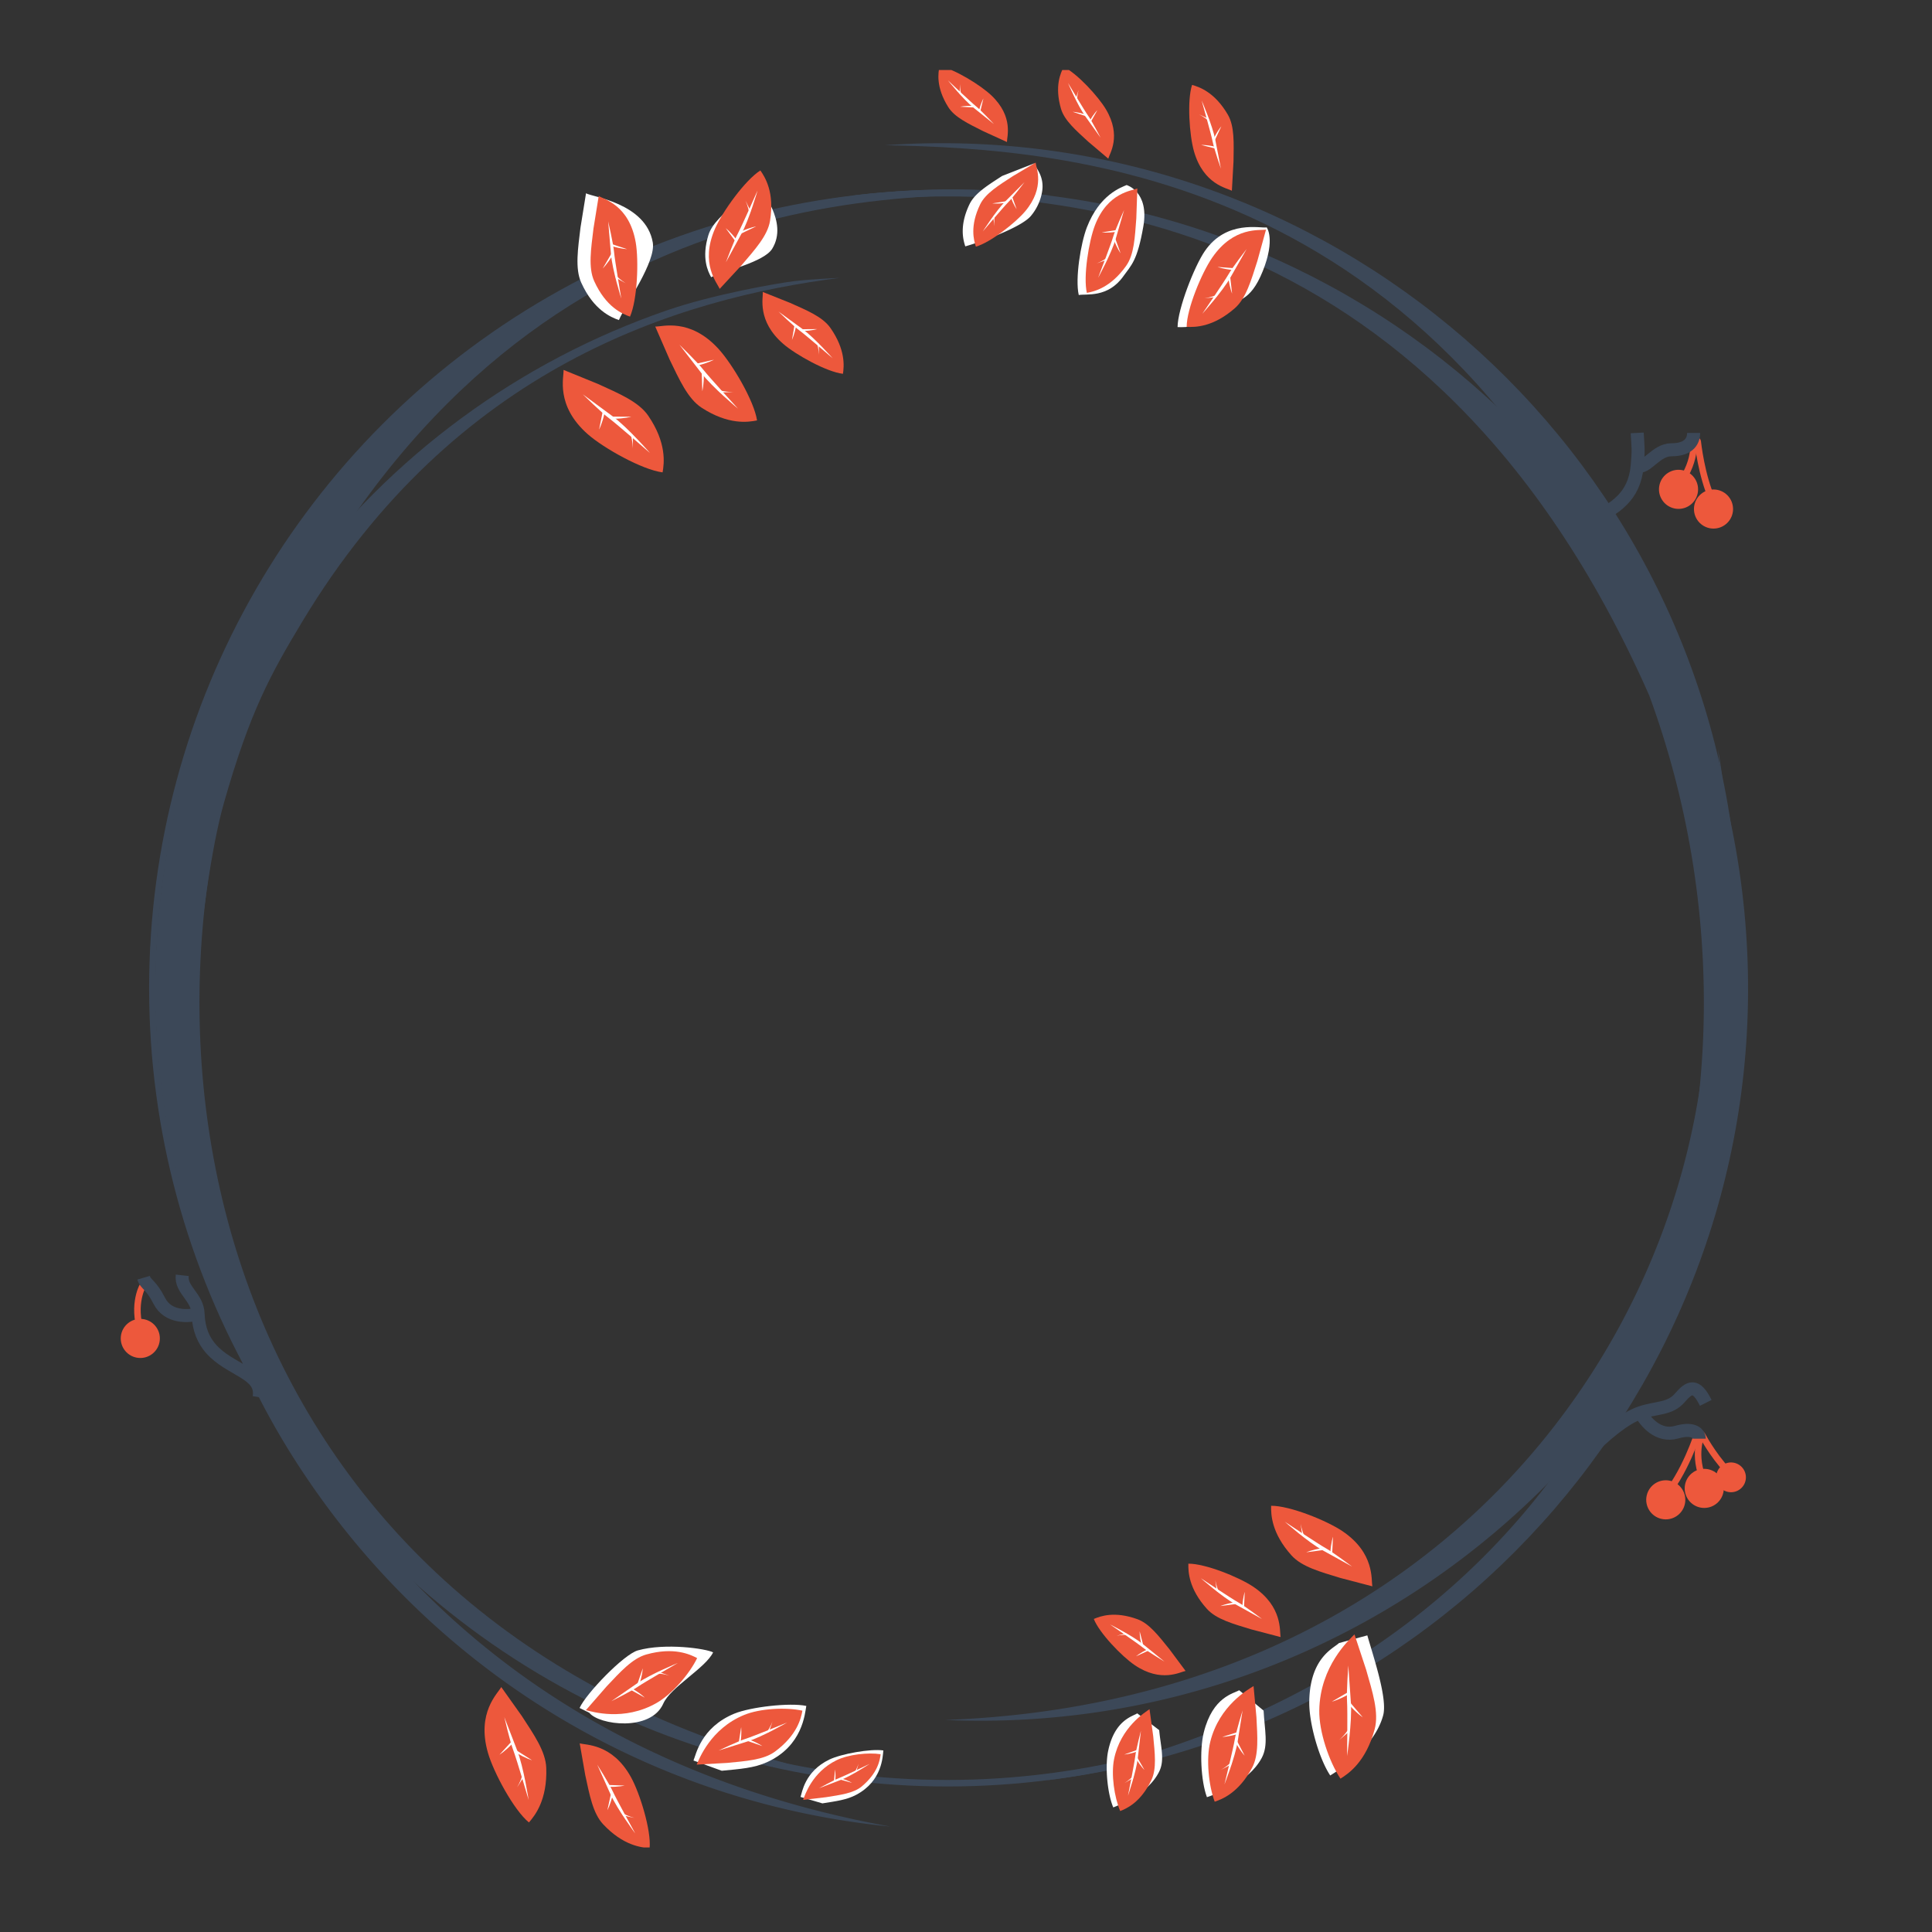 <svg fill="none" xmlns="http://www.w3.org/2000/svg" width="300" height="300" viewBox="0 0 300 300"><rect x="0" y="0" width="300" height="300" fill="#333333" stroke="none"/><g transform="translate(10 10)"><g clip-path="url(#a)"><circle cx="137.111" cy="143.446" r="123.451" stroke="#3C4858" stroke-width="1.012"/><path fill="#3C4858" d="M153.108 20.356c-27.929-.864-89.114-.694-123.663 77.658-23.668 64.39.604 149.418 93.597 168.426-67.954-8.303-116.312-70.121-108.01-138.075C23.336 60.41 85.155 12.053 153.109 20.355z"/><path fill="#3C4858" d="M122.439 20.356c27.928-.864 89.114-.694 123.663 77.658 23.668 64.39-.604 149.418-93.597 168.426 67.954-8.303 116.311-70.121 108.009-138.075-8.303-67.955-70.121-116.312-138.075-108.01z"/><path fill="#3C4858" d="M246.962 96.421c-30.502-80.014-91.6-83.308-119.536-83.872 68.29-4.821 127.558 46.63 132.38 114.919v12.942zM18.72 162.166s2.024-33.393 6.071-47.559c4.047-14.167 7.224-19.906 12.143-28.078 23.753-39.464 58.208-50.161 83.481-53.38 0 0-4.553.198-7.083.507-2.53.308-12.45 2.008-19.824 4.553-22.743 7.847-42.855 22.46-57.586 42.5-13.567 18.454-20.112 41.036-21.863 65.833l4.66 15.624z"/><path fill="#3C4858" d="m256.755 106.313 1.122 9.753c.501 10.92-1.346 21.57-2.88 32.945-3.035 51.607-43.727 105.337-118.236 108.064 36.913 1.605 70.756-13.104 94.559-37.737 20.3-21.009 27.874-48.458 29.243-79.94l-2.686-23.332a69 69 0 0 0-1.122-9.753m-234.043 5.49-3.426 30.668c-.858 8.69-.963 16.923-.303 24.789 3.124 16.395 9.79 32.498 19.343 47.838 17.436 28 46.734 50.741 89.967 58.536-36.77-3.628-68.194-22.972-88.276-50.721-12.382-17.109-19.313-35.132-21.034-55.653-3.495-18.339-2.558-37.044 3.729-55.457"/><path fill="#ED583C" d="M118.955 40.932c-1.219-1.747-3.697-2.75-6.27-3.902l-4.241-1.692c.082.885-.933 4.491 3.168 8.052 1.973 1.712 6.769 4.37 9.282 4.654.17-1.164.428-3.723-1.939-7.112"/><path fill="#fff" d="M114.602 41.084c1.862 1.354 4.692 4.55 4.692 4.55s-4.208-3.63-5.139-4.306-3.277-2.952-3.277-2.952z"/><path fill="#fff" d="M113.606 40.656c-.247 1.316-.627 2.117-.627 2.117l.417-2.44zm1.138.732c1.307-.033 2.141-.285 2.141-.285l-2.418.02zm2.087 1.839c.33.973.327 1.899.327 1.899s.022-.402-.014-1.732z"/><path fill="#ED583C" d="M177.411 239.825c1.466 1.629 4.124 2.338 6.898 3.189l4.546 1.189c-.196-.893.383-4.704-4.257-7.82-2.232-1.499-7.467-3.604-10.069-3.576-.026 1.211.035 3.857 2.882 7.018"/><path fill="#fff" d="M181.838 239.117c-2.073-1.146-5.369-4.052-5.369-4.052s4.757 3.173 5.794 3.746 3.721 2.599 3.721 2.599z"/><path fill="#fff" d="M182.909 239.427c.086-1.375.371-2.241.371-2.241l-.115 2.546zm-1.255-.602c-1.33.199-2.15.562-2.15.562l2.467-.326zm-2.364-1.613c-.461-.952-.576-1.898-.576-1.898s.029.413.234 1.767z"/><path fill="#ED583C" d="M190.541 231.519c1.61 1.788 4.527 2.567 7.572 3.5l4.989 1.306c-.215-.98.42-5.164-4.673-8.584-2.449-1.645-8.195-3.955-11.05-3.924-.029 1.329.038 4.232 3.162 7.702"/><path fill="#fff" d="M195.4 230.742c-2.275-1.258-5.893-4.447-5.893-4.447s5.222 3.482 6.359 4.111c1.138.629 4.085 2.853 4.085 2.853z"/><path fill="#fff" d="M196.576 231.082c.093-1.509.407-2.46.407-2.46s-.06 1.297-.127 2.795zm-1.378-.661c-1.46.219-2.36.617-2.36.617l2.707-.358zm-2.595-1.77c-.505-1.045-.631-2.083-.631-2.083s.031.453.257 1.939z"/><path fill="#ED583C" d="M83.66 273.277c-1.603-1.706-2.122-4.599-2.78-7.628l-.862-4.944c.933.288 5.042.011 7.946 5.228 1.396 2.509 3.17 8.269 2.91 11.036-1.292-.08-4.102-.381-7.214-3.692"/><path fill="#fff" d="M84.807 268.627c1.036 2.309 3.836 6.076 3.836 6.076s-2.954-5.346-3.472-6.501c-.518-1.154-2.435-4.192-2.435-4.192z"/><path fill="#fff" d="M84.572 267.459c1.472.032 2.42-.195 2.42-.195s-1.263-.047-2.72-.104zm.53 1.39c-.33 1.399-.79 2.239-.79 2.239l.567-2.597zm1.507 2.66c.972.576 1.969.782 1.969.782s-.437-.067-1.86-.407zm22.488-7.877c-2.009.914-4.116 1.045-7.024 1.33l-4.39-1.589c.372-.842 1.132-5.131 6.335-7.278 2.502-1.032 8.622-1.747 11.184-1.199-.216 1.2-.565 6.216-6.105 8.736"/><path fill="#ED583C" d="M110.35 261.977c-1.773 1.314-4.538 1.482-7.445 1.767l-4.724.264c.373-.842 2.144-5.557 7.346-7.703 2.502-1.032 6.509-1.224 9.071-.676-.217 1.2-.806 3.798-4.248 6.348"/><path fill="#fff" d="M106.123 260.393c2.275-.717 6.109-2.924 6.109-2.924s-5.329 2.179-6.467 2.537-4.192 1.82-4.192 1.82z"/><path fill="#fff" d="M105.004 260.485c.191-1.374.083-2.286.083-2.286l-.396 2.535zm1.359-.344c1.273.463 2.009.985 2.009.985l-2.369-.815zm2.656-1.119c.645-.847.947-1.757.947-1.757s-.11.401-.584 1.696zm13.932 9.676c-1.478.784-3.066.98-5.252 1.329l-3.394-1c.243-.654.621-3.933 4.457-5.796 1.845-.896 6.441-1.719 8.405-1.422-.109.918-.142 4.728-4.216 6.889"/><path fill="#ED583C" d="M123.823 267.388c-1.281 1.076-3.365 1.33-5.551 1.679l-3.56.418c.243-.654 1.366-4.302 5.202-6.165 1.845-.896 4.866-1.225 6.829-.929-.108.918-.435 2.91-2.92 4.997"/><path fill="#fff" d="M120.553 266.385c1.687-.647 4.486-2.493 4.486-2.493s-3.931 1.893-4.775 2.216-3.087 1.57-3.087 1.57z"/><path fill="#fff" d="M119.71 266.506c.082-1.048-.043-1.733-.043-1.733l-.182 1.935zm1.013-.322c.984.291 1.564.652 1.564.652l-1.829-.508zm1.957-.969c.449-.671.636-1.373.636-1.373s-.066.309-.364 1.31zm-33.63-18.944c-2.198.614-8.077 6.739-9.051 8.943l1.513.748c1.486 1.897 9.537 2.975 11.486-1.434 1.126-2.547 6.555-5.509 7.735-7.95-1.117-.585-7.414-1.496-11.682-.307z"/><path fill="#ED583C" d="M90.37 246.904c-2.199.613-4.093 2.763-6.172 4.957l-3.216 3.689c.924.231 5.898 1.779 10.956-1.105 2.432-1.387 5.134-4.537 6.314-6.977-1.117-.585-3.613-1.754-7.882-.564"/><path fill="#fff" d="M88.978 251.362c2.03-1.403 6.269-3.131 6.269-3.131s-5.165 2.968-6.18 3.669-4.15 2.266-4.15 2.266z"/><path fill="#fff" d="M88.193 252.217c1.243.717 1.919 1.385 1.919 1.385l-2.322-1.288zm1.144-.892c.43-1.333.471-2.266.471-2.266s-.388 1.138-.839 2.452zm2.6-1.458a7 7 0 0 1 2.037.343s-.398-.164-1.756-.6l-.28.257zm78.087 15.169c.85-1.778.217-3.786-.028-6.384l-3.409-2.603c-.675.47-3.531.985-4.529 5.91-.48 2.368-.107 6.54.809 8.693 1.015-.394 5.506-2.167 7.157-5.616"/><path fill="#ED583C" d="M168.785 266.416c.851-1.778.529-4.23.285-6.827l-.571-4.186c-.675.469-4.507 2.823-5.505 7.748-.48 2.369.032 5.913.948 8.066 1.015-.393 3.192-1.352 4.843-4.801"/><path fill="#fff" d="M166.678 262.979c-.241 2.116-1.525 5.852-1.525 5.852s1.004-5.042 1.125-6.1.884-3.984.884-3.984z"/><path fill="#fff" d="M166.569 261.983c-1.172.4-1.99.46-1.99.46l2.155-.777zm-.07 1.249c.622 1.038 1.204 1.594 1.204 1.594l-1.117-1.938zm-.53 2.519c-.633.709-1.38 1.129-1.38 1.129s.334-.166 1.388-.801zm19.954-2.786c1.067-2.001.439-4.343.288-7.341l-3.79-3.165c-.799.506-4.109.956-5.503 6.569-.671 2.699-.451 7.515.494 10.036 1.187-.401 6.44-2.215 8.511-6.099"/><path fill="#ED583C" d="M184.43 264.489c1.067-2.001.82-4.837.669-7.836l-.447-4.841c-.799.505-5.324 3.02-6.718 8.633-.671 2.7-.26 6.802.685 9.323 1.187-.402 3.739-1.394 5.811-5.279"/><path fill="#fff" d="M182.18 260.432c-.384 2.421-2.048 6.653-2.048 6.653s1.408-5.748 1.6-6.958c.192-1.211 1.216-4.537 1.216-4.537z"/><path fill="#fff" d="M182.104 259.281c-1.368.402-2.312.429-2.312.429l2.517-.786zm-.144 1.434c.664 1.223 1.306 1.893 1.306 1.893l-1.188-2.285zm-.735 2.868a7 7 0 0 1-1.644 1.229s.392-.173 1.637-.851zm23.552-7.224c.7-2.602-1.483-8.987-2.459-12.418l-4.404 1.194c-.79.8-4.501 2.205-4.614 9.075-.054 3.305 1.488 8.82 3.256 11.486 1.267-.783 6.862-4.287 8.221-9.337"/><path fill="#ED583C" d="M203.456 258.524c.701-2.603-.344-5.819-1.321-9.25l-1.811-5.485c-.791.799-5.356 4.92-5.468 11.79-.055 3.305 1.518 7.943 3.287 10.609 1.266-.783 3.955-2.614 5.313-7.664"/><path fill="#fff" d="M199.767 254.429c.203 2.905-.591 8.248-.591 8.248s.093-7.029-.008-8.482.194-5.577.194-5.577z"/><path fill="#fff" d="M199.371 253.116c-1.476.832-2.561 1.116-2.561 1.116l2.704-1.583zm.217 1.699c1.096 1.239 2.018 1.842 2.018 1.842l-1.986-2.327zm-.084 3.517a8.3 8.3 0 0 1-1.573 1.862s.407-.305 1.666-1.422z"/><path fill="#ED583C" d="M166.632 241.434c1.842.672 3.321 2.639 4.955 4.656l2.508 3.372c-.807.136-3.775 1.893-7.913-.914-1.99-1.35-5.488-4.988-6.336-7.156.996-.427 3.211-1.261 6.786.042"/><path fill="#fff" d="M167.527 245.343c-1.645-1.336-5.159-3.098-5.159-3.098s4.225 2.885 5.047 3.553 3.402 2.217 3.402 2.217z"/><path fill="#fff" d="M168.142 246.128c-1.112.531-1.735 1.058-1.735 1.058l2.073-.948zm-.92-.84c-.28-1.17-.253-1.971-.253-1.971l.555 2.155zm-2.129-1.421c-.944-.064-1.767.158-1.767.158s.352-.114 1.544-.397z"/><path fill="#ED583C" d="M74.822 264.513c-.092-2.567-1.946-5.206-3.798-8.058l-3.19-4.49c-.496.95-3.885 3.939-2.06 10.232.877 3.026 3.996 8.858 6.356 10.791.934-1.068 2.87-3.492 2.692-8.475"/><path fill="#fff" d="M70.312 261.817c1 2.59 1.775 7.682 1.775 7.682s-1.888-6.432-2.388-7.727-1.387-5.136-1.387-5.136z"/><path fill="#fff" d="M69.582 260.732c-1.111 1.171-2.02 1.735-2.02 1.735l2.02-2.201zm.675 1.486c1.345.822 2.355 1.113 2.355 1.113l-2.462-1.564zm.911 3.229c-.303 1.202-.912 2.138-.912 2.138s.285-.392 1.12-1.763z"/><path fill="#ED583C" d="M154.753 6.9c.531 1.813 2.354 3.373 4.213 5.085l3.126 2.649c.188-.763 2.107-3.475-.354-7.642-1.184-2.004-4.501-5.62-6.563-6.59-.485.921-1.452 2.98-.422 6.499z"/><path fill="#fff" d="M158.514 8.044c-1.194-1.673-2.677-5.165-2.677-5.165s2.532 4.255 3.129 5.092 1.935 3.418 1.935 3.418z"/><path fill="#fff" d="M159.239 8.691c.595-1.025 1.153-1.583 1.153-1.583s-.497.888-1.068 1.915zm-.758-.943c-1.125-.353-1.91-.386-1.91-.386s.961.319 2.069.69zm-1.244-2.142c.002-.908.275-1.68.275-1.68s-.136.329-.494 1.449z"/><path fill="#ED583C" d="M137.242 6.626c.997 1.593 3.164 2.595 5.408 3.733l3.709 1.694c-.026-.781 1.081-3.898-2.402-7.225-1.674-1.6-5.829-4.168-8.065-4.542-.216 1.014-.587 3.248 1.35 6.34"/><path fill="#fff" d="M141.152 6.706c-1.595-1.28-3.958-4.225-3.958-4.225s3.574 3.393 4.372 4.033c.797.64 2.776 2.753 2.776 2.753l-3.19-2.56z"/><path fill="#fff" d="M142.022 7.13c.293-1.143.677-1.828.677-1.828s-.236.985-.506 2.123zm-.981-.698c-1.173-.035-1.934.145-1.934.145l2.168.102zm-1.77-1.716c-.243-.871-.19-1.684-.19-1.684s-.041.352-.082 1.521zm25.161 28.183c1.246-1.753 2.166-2.357 3.107-7.756s-2.601-6.41-2.601-6.41c-.813.368-4.18 1.43-6.168 6.567-.956 2.47-1.847 7.985-1.261 10.51 1.166-.216 4.506.49 6.923-2.911"/><path fill="#ED583C" d="M164.871 31.272c1.246-1.752 1.354-4.48 1.573-7.349l.162-4.66c-.814.37-4.59.567-6.578 5.704-.956 2.47-1.847 7.984-1.261 10.51 1.166-.216 3.687-.804 6.104-4.205"/><path fill="#fff" d="M163.242 27.106c-.653 2.246-2.728 6.033-2.728 6.033s2.017-5.262 2.343-6.385 1.69-4.14 1.69-4.14z"/><path fill="#fff" d="M163.309 26.002c-1.336.192-2.228.087-2.228.087l2.464-.396zm-.308 1.342c.477 1.254 1.001 1.98 1.001 1.98l-.843-2.336zm-1.037 2.622c-.813.639-1.695.94-1.695.94s.39-.111 1.643-.581zm18.371 7.928c1.751-1.531 3.765-.836 5.756-5.816s.602-6.769.602-6.769c-.949.185-6.222-1.236-9.604 3.672-1.627 2.36-4.218 9-4.235 11.806 1.281.066 4.083.08 7.481-2.893"/><path fill="#ED583C" d="M181.743 37.86c1.751-1.532 2.551-4.376 3.501-7.34l1.342-4.865c-.949.184-4.974-.556-8.357 4.352-1.627 2.36-3.949 7.94-3.967 10.746 1.281.065 4.083.08 7.481-2.893"/><path fill="#fff" d="M181.074 33.066c-1.251 2.2-4.386 5.665-4.386 5.665s3.444-5.033 4.07-6.133 2.819-3.933 2.819-3.933l-2.503 4.4z"/><path fill="#fff" d="M181.422 31.92c-1.454-.134-2.366-.469-2.366-.469s1.249.095 2.693.202zm-.661 1.335c.187 1.44.557 2.335.557 2.335s-.141-1.239-.301-2.67zm-1.75 2.5c-1.017.468-2.02.563-2.02.563s.438-.019 1.875-.199z"/><path fill="#ED583C" d="M180.66 7.806c1.054 1.811.919 4.47.878 7.275l-.253 4.539c-.757-.43-4.407-.956-5.884-6.119-.71-2.483-1.089-7.915-.297-10.316 1.112.313 3.509 1.106 5.556 4.621"/><path fill="#fff" d="M178.71 11.708c-.436-2.239-2.116-6.099-2.116-6.099s1.494 5.288 1.712 6.407 1.276 4.168 1.276 4.168z"/><path fill="#fff" d="M178.678 12.786c-1.28-.304-2.155-.28-2.155-.28l2.357.601zm-.181-1.33c.574-1.176 1.147-1.834 1.147-1.834l-1.025 2.193zm-.776-2.638c-.733-.692-1.563-1.06-1.563-1.06s.369.14 1.544.708zm-37.167 12.878c.832-1.721 2.912-2.974 5.055-4.373l4.998-1.957c.041.545 1.692 1.924 1.183 4.554a7.9 7.9 0 0 1-1.725 3.623c-1.516 1.803-7.954 4.087-10.174 4.712-.331-1.002-.952-3.219.663-6.559"/><path fill="#ED583C" d="M142.196 21.742c.832-1.722 2.912-2.974 5.055-4.374l3.562-2.122c.061.792 1.524 3.82-1.628 7.57-1.517 1.803-5.432 4.86-7.652 5.484-.331-1-.952-3.218.663-6.558"/><path fill="#fff" d="M146.141 21.228c-1.471 1.47-3.534 4.71-3.534 4.71s3.238-3.826 3.974-4.561c.735-.736 2.502-3.09 2.502-3.09z"/><path fill="#fff" d="M146.973 20.703c.423 1.123.887 1.773.887 1.773l-.747-2.09zm-.914.814c-1.182.165-1.971.067-1.971.067s1.012-.158 2.18-.343zm-1.6 1.931c-.149.907-.005 1.723-.005 1.723s-.081-.35-.251-1.529zM80.256 33.896c-.994-2.196-.508-5.301-.114-8.585l.856-5.3c.821.558 9.298 1.485 10.364 7.638.513 2.959-4.047 9.294-5.26 12.052-1.247-.445-3.917-1.543-5.846-5.805M100 26.506c.564-1.831 2.488-3.424 4.452-5.171l3.3-2.706c.196.765 4.754 5.78 2.15 10.005-1.253 2.032-7.304 3.403-9.478 4.406-.508-.921-1.52-2.98-.424-6.534"/><path fill="#ED583C" d="M109.566 24.315c-.376 2.289-2.372 4.469-4.39 6.84l-3.428 3.706c-.345-.898-3.104-3.904-.72-9.357 1.147-2.622 4.664-7.536 7.041-9.035.733 1.047 2.228 3.405 1.497 7.846"/><path fill="#fff" d="M105.135 26.288c1.209-2.22 2.497-6.701 2.497-6.701s-2.458 5.57-3.062 6.681c-.605 1.11-1.853 4.46-1.853 4.46z"/><path fill="#fff" d="M104.345 27.187c-.883-1.157-1.651-1.75-1.651-1.75s.742 1.005 1.597 2.167zm.786-1.264c1.324-.604 2.28-.766 2.28-.766s-1.128.537-2.429 1.159zm1.199-2.801c-.139-1.105-.59-2.002-.59-2.002s.216.379.823 1.688z"/><path fill="#ED583C" d="M98.947 53.31c-2.15-1.398-3.469-4.387-4.972-7.485l-2.227-5.117c1.063.05 5.332-1.406 9.791 3.432 2.144 2.326 5.554 8.07 6.015 11.143-1.385.276-4.436.74-8.607-1.973"/><path fill="#fff" d="M98.92 47.948c1.711 2.21 5.673 5.507 5.673 5.507s-4.546-4.965-5.401-6.07-3.692-3.86-3.692-3.86z"/><path fill="#fff" d="M98.361 46.748c1.564-.38 2.505-.892 2.505-.892l-2.903.653zm.93 1.358c.023 1.608-.238 2.648-.238 2.648s-.042-1.38-.093-2.974zm2.302 2.459c1.181.35 2.289.293 2.289.293s-.479.05-2.074.083z"/><path fill="#ED583C" d="M90.65 54.542c-1.49-2.177-4.598-3.462-7.82-4.934l-5.32-2.168c.078 1.093-1.318 5.52 3.767 9.991 2.446 2.15 8.438 5.52 11.61 5.92.252-1.432.656-4.582-2.237-8.809"/><path fill="#fff" d="M85.133 54.645c2.316 1.706 5.802 5.703 5.802 5.703s-5.217-4.557-6.375-5.41c-1.158-.854-4.06-3.705-4.06-3.705z"/><path fill="#fff" d="M83.885 54.099c-.353 1.617-.858 2.598-.858 2.598l.602-3.002zm1.419.924c1.655-.015 2.719-.31 2.719-.31l-3.062-.023zm2.586 2.308c.388 1.207.356 2.348.356 2.348s.04-.494.035-2.136z"/><path fill="#ED583C" d="M82.263 33.643c-.945-2.09-.483-5.044-.108-8.168l.814-5.043c.782.53 4.732 1.36 5.746 7.215.488 2.815.264 8.895-.89 11.519-1.185-.423-3.726-1.468-5.562-5.523"/><path fill="#fff" d="M84.867 29.424c.215 2.524 1.607 6.94 1.607 6.94s-1.019-5.994-1.126-7.256c-.108-1.263-.911-4.732-.911-4.732z"/><path fill="#fff" d="M85.03 28.225c1.371.424 2.336.456 2.336.456s-1.17-.383-2.52-.828zm.042 1.495c-.77 1.271-1.477 1.966-1.477 1.966s.644-1.102 1.385-2.375zm.541 2.991c.724.82 1.592 1.287 1.592 1.287s-.388-.182-1.613-.893l.02-.394z"/><circle cx="11.786" cy="197.832" r="3.036" fill="#ED583C" transform="rotate(5.993 11.786 197.832)"/><path stroke="#ED583C" stroke-width="1.012" d="M12.128 189.728s-1.88 3.364.161 8.156"/><path stroke="#3C4858" stroke-width="2.024" d="M30.235 206.962c.661-3.806-4.518-4.143-7.49-7.545-1.102-1.263-1.9-2.947-1.984-5.387m0 0c-1.447.424-4.677.616-6.012-2.01-1.336-2.627-2.132-2.53-2.45-3.615m8.462 5.625c-.092-2.679-2.723-3.686-2.462-6"/><circle r="3.036" fill="#ED583C" transform="scale(-1 1)rotate(-12.907 166.355 1140.912)"/><path stroke="#ED583C" stroke-width="1.012" d="M252.939 58.206s.689 3.791-2.794 7.665"/><circle cx="256.073" cy="69.042" r="3.036" fill="#ED583C" transform="rotate(.25 256.073 69.042)"/><path stroke="#ED583C" stroke-width="1.012" d="M252.397 58.309s1.171-.203 1.227.281c.22 1.877.96 6.826 2.955 10.454"/><path stroke="#3C4858" stroke-width="2.024" d="M236.41 73.48c-.447-3.837 2.371-2.621 5.529-5.852 1.171-1.198 2.063-2.835 2.283-5.267m0 0c1.422.505 2.912-2.519 5.301-2.519 2.946 0 3.464-1.573 3.464-2.622m-8.765 5.142c.242-2.67.131-2.817.001-5.142"/><circle cx="254.633" cy="221.116" r="3.036" fill="#ED583C"/><path stroke="#ED583C" stroke-width="1.012" d="M254.127 213.021s-1.518 3.542 1.012 8.095"/><circle r="3.036" fill="#ED583C" transform="scale(-1 1)rotate(-12.657 880.553 1232.502)"/><path stroke="#ED583C" stroke-width="1.012" d="M253.621 212.515s-1.996 6.369-5.462 10.257"/><circle cx="258.792" cy="219.4" r="2.312" fill="#ED583C" transform="rotate(-18.463 258.792 219.4)"/><path stroke="#ED583C" stroke-width="1.012" d="M253.115 212.515s1.055.082 1.135.231c.49.899 2.396 4.233 4.907 6.532"/><path stroke="#3C4858" stroke-width="2.024" d="M229.067 224.027c3.205-4.216 10.828-13.053 15.685-14.672m0 0c.674 1.349 2.732 3.845 5.565 3.036s3.542.337 3.542 1.011m-9.107-4.047c2.542-.848 4.553-.515 6.071-2.281s2.53-2.273 4.048.763"/></g><defs><clipPath id="a"><path fill="#fff" d="M0 .869h276v276H0z"/></clipPath></defs></g></svg>